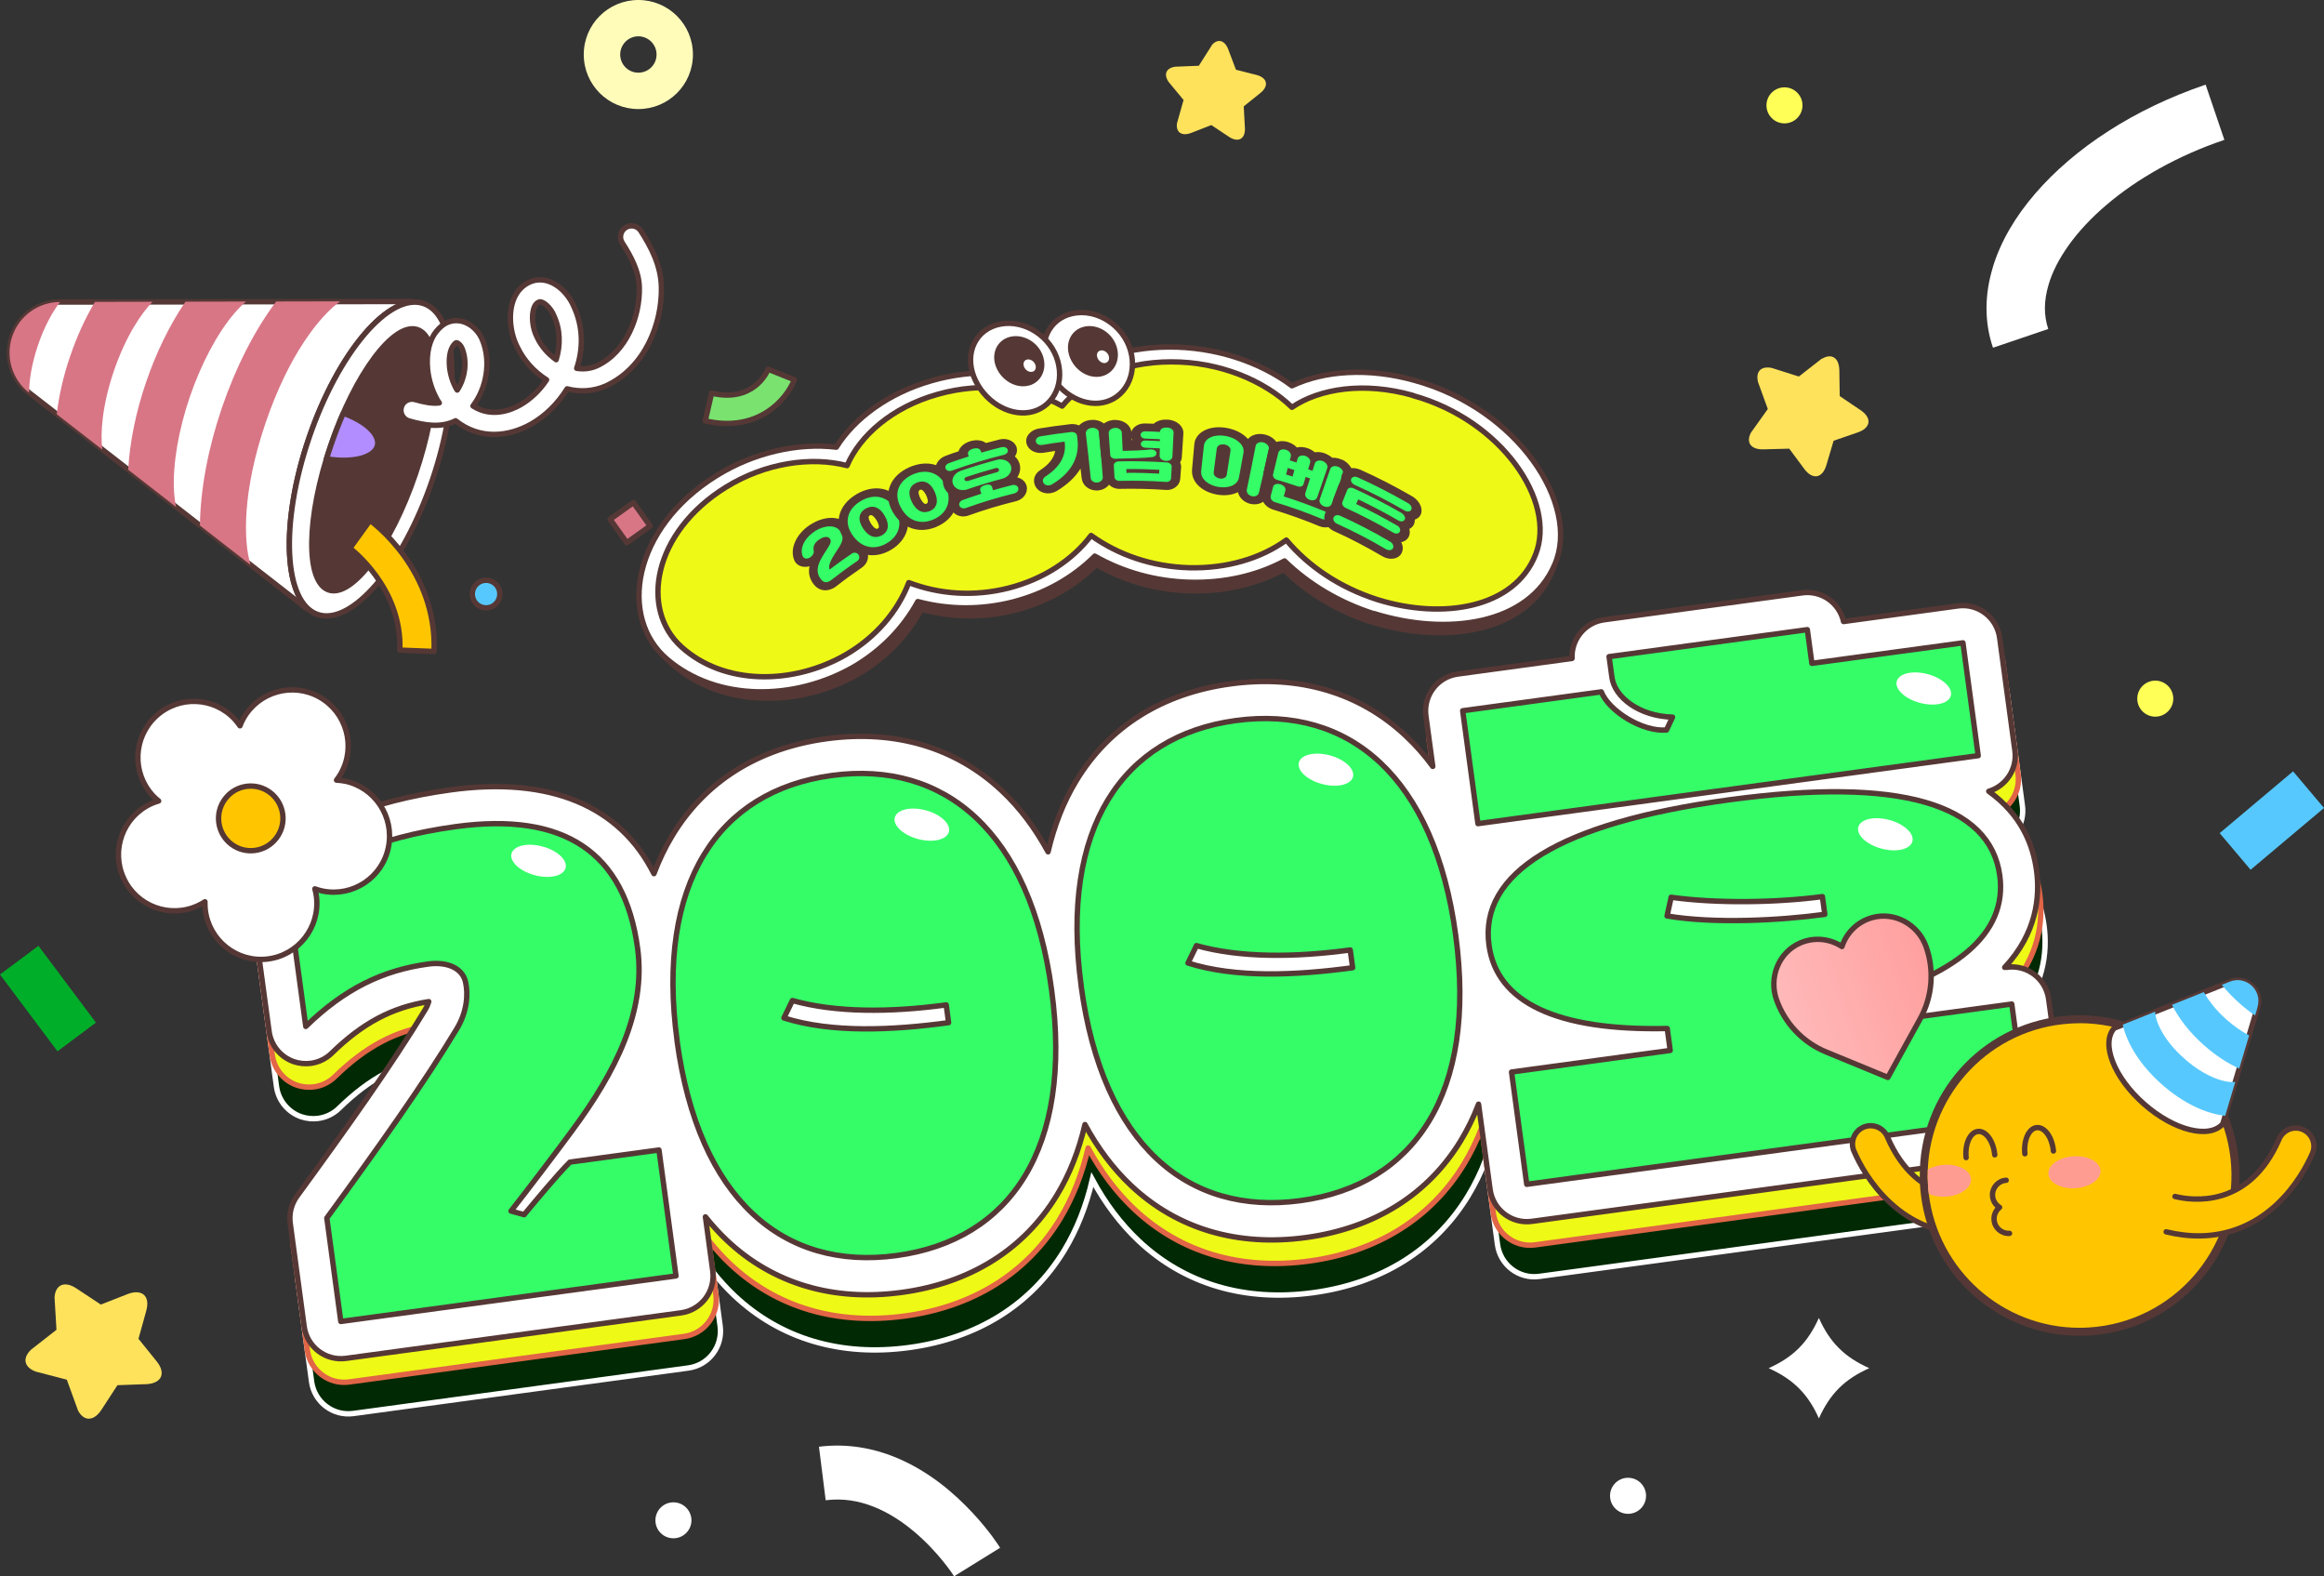 <?xml version="1.0" encoding="UTF-8"?>
<svg xmlns="http://www.w3.org/2000/svg" xmlns:xlink="http://www.w3.org/1999/xlink" viewBox="0 0 345.72 234.44">
  <rect x="0" y="0" width="345.72" height="234.44" fill="#333333" stroke="none"/>
  <defs>
    <style>
      .cls-1 {
        fill: url(#_무제_그라디언트);
      }

      .cls-1, .cls-2, .cls-3, .cls-4, .cls-5, .cls-6, .cls-7, .cls-8, .cls-9, .cls-10, .cls-11, .cls-12, .cls-13 {
        stroke-width: .8px;
      }

      .cls-1, .cls-2, .cls-3, .cls-4, .cls-6, .cls-7, .cls-8, .cls-9, .cls-10, .cls-11, .cls-12, .cls-13 {
        stroke-linecap: round;
        stroke-linejoin: round;
      }

      .cls-1, .cls-2, .cls-3, .cls-4, .cls-6, .cls-7, .cls-8, .cls-9, .cls-10, .cls-11, .cls-13 {
        stroke: #553835;
      }

      .cls-14, .cls-15, .cls-16, .cls-17, .cls-18, .cls-19, .cls-20, .cls-21, .cls-22, .cls-23, .cls-24, .cls-25 {
        stroke-width: 0px;
      }

      .cls-14, .cls-2 {
        fill: #57c8fd;
      }

      .cls-15, .cls-10 {
        fill: #d87686;
      }

      .cls-3, .cls-22 {
        fill: #34fd68;
      }

      .cls-16 {
        fill: #ff9c92;
      }

      .cls-26 {
        clip-path: url(#clippath);
      }

      .cls-17, .cls-8 {
        fill: none;
      }

      .cls-18 {
        fill: #ffe25c;
      }

      .cls-19 {
        fill: #00ae29;
      }

      .cls-20, .cls-7 {
        fill: #ffc600;
      }

      .cls-4 {
        fill: #7ae26f;
      }

      .cls-5 {
        fill: #002904;
        stroke: #fff;
        stroke-miterlimit: 10;
      }

      .cls-6, .cls-12 {
        fill: #eff916;
      }

      .cls-9, .cls-24 {
        fill: #fff;
      }

      .cls-21 {
        fill: #fffcba;
      }

      .cls-27 {
        mix-blend-mode: darken;
      }

      .cls-11 {
        fill: #b28dff;
      }

      .cls-12 {
        stroke: #e16546;
      }

      .cls-13, .cls-23 {
        fill: #553835;
      }

      .cls-28 {
        isolation: isolate;
      }

      .cls-25 {
        fill: #ffff57;
      }
    </style>
    <clipPath id="clippath">
      <rect class="cls-17" x=".83" y="33" width="344" height="177.86"/>
    </clipPath>
    <linearGradient id="_무제_그라디언트" data-name="무제 그라디언트" x1="265.88" y1="163.92" x2="288.16" y2="171.74" gradientTransform="translate(0 317.12) scale(1 -1)" gradientUnits="userSpaceOnUse">
      <stop offset="0" stop-color="#ffb9b9"/>
      <stop offset="1" stop-color="#ff9f9f"/>
    </linearGradient>
  </defs>
  <g class="cls-28">
    <g id="_레이어_2" data-name="레이어 2">
      <g id="_레이어_1-2" data-name="레이어 1">
        <path class="cls-24" d="M270.58,210.96c-.79-1.77-1.73-3.25-2.98-4.49-1.24-1.24-2.73-2.18-4.49-2.98,1.77-.8,3.25-1.74,4.49-2.98,1.24-1.24,2.18-2.73,2.98-4.49.79,1.77,1.73,3.25,2.98,4.49,1.24,1.24,2.73,2.18,4.51,2.98-1.77.79-3.25,1.73-4.51,2.98-1.24,1.24-2.18,2.72-2.98,4.49Z"/>
        <path class="cls-24" d="M296.44,39.78c1.18-3.89,3.38-7.58,6.31-10.98,5.87-6.8,14.7-12.59,25.36-16.21l2.79,8.21c-7.01,2.37-13.06,5.84-17.57,9.7-4.54,3.85-7.48,8.11-8.57,11.8-.74,2.48-.73,4.62-.06,6.63l-8.23,2.79v-.03c-1.33-3.89-1.21-8.03-.02-11.9h-.01Z"/>
        <path class="cls-21" d="M94.96,0c-4.49,0-8.12,3.62-8.12,8.11s3.63,8.11,8.12,8.11,8.12-3.62,8.12-8.11-3.64-8.11-8.12-8.11ZM94.96,10.81c-1.49,0-2.7-1.21-2.7-2.7s1.21-2.71,2.7-2.71,2.71,1.21,2.71,2.71-1.21,2.7-2.71,2.7Z"/>
        <path class="cls-14" d="M341.12,114.72l-10.92,9.19,4.6,5.45,10.92-9.19-4.6-5.45Z"/>
        <path class="cls-19" d="M5.72,140.67l-5.72,4.27,8.55,11.42,5.72-4.27-8.55-11.42Z"/>
        <path class="cls-18" d="M8.11,192.9l.29,4.88-3.75,2.93c-1.37,1.28-1.07,2.65.68,3.29l4.61,1.2,1.67,4.59c.87,1.65,2.37,1.63,3.51-.16.1-.16,2.35-3.61,2.35-3.61l4.42-.16c2.2-.16,2.83-1.66,1.38-3.43-.14-.16-2.67-3.31-2.67-3.31,0,0,1.08-3.9,1.14-4.1.64-2.2-.54-3.33-2.63-2.6l-4.11,1.61s-3.44-2.28-3.6-2.38c-1.76-1.19-3.14-.6-3.28,1.25h0Z"/>
        <path class="cls-18" d="M180.27,6.74l-1.93,3.04-3.49.14c-1.37.18-1.78,1.12-1.01,2.26l2.23,2.69-.98,3.46c-.19,1.35.7,1.99,2.16,1.42.12-.05,2.95-1.15,2.95-1.15l2.7,1.8c1.38.85,2.41.22,2.29-1.46,0-.16-.17-3.12-.17-3.12,0,0,2.33-1.86,2.44-1.96,1.32-1.04,1.11-2.23-.45-2.69l-3.15-.8s-1.08-2.83-1.12-2.97c-.54-1.47-1.61-1.71-2.49-.67h.01Z"/>
        <path class="cls-24" d="M148.78,230.21c-.09-.16-1.52-2.45-4.13-5.24-2.61-2.79-6.38-6.13-11.38-8.2-3.32-1.37-7.23-2.13-11.44-1.6l1,7.96c2.59-.32,4.93.09,7.15.97,2.22.88,4.29,2.24,6.04,3.73,3.53,2.96,5.78,6.38,5.91,6.61l6.83-4.23h.01Z"/>
        <path class="cls-25" d="M320.62,106.59c1.48,0,2.68-1.2,2.68-2.68s-1.2-2.68-2.68-2.68-2.68,1.2-2.68,2.68,1.2,2.68,2.68,2.68Z"/>
        <path class="cls-25" d="M265.46,18.35c1.48,0,2.68-1.2,2.68-2.68s-1.2-2.68-2.68-2.68-2.68,1.2-2.68,2.68,1.2,2.68,2.68,2.68Z"/>
        <path class="cls-24" d="M100.18,228.79c1.48,0,2.68-1.2,2.68-2.67s-1.2-2.68-2.68-2.68-2.68,1.2-2.68,2.68,1.2,2.67,2.68,2.67Z"/>
        <path class="cls-24" d="M242.19,225.15c1.48,0,2.68-1.2,2.68-2.68s-1.2-2.68-2.68-2.68-2.68,1.2-2.68,2.68,1.2,2.68,2.68,2.68Z"/>
        <path class="cls-18" d="M271.02,53.33l-3.42,2.67-4.01-1.27c-1.62-.35-2.48.55-2.05,2.14l1.44,3.96-2.51,3.52c-.77,1.46-.01,2.54,1.88,2.48.17,0,3.82-.1,3.82-.1l2.33,3.14c1.22,1.52,2.64,1.23,3.2-.72.05-.18,1.07-3.6,1.07-3.6,0,0,3.39-1.17,3.57-1.23,1.92-.65,2.16-2.07.58-3.22l-3.24-2.19s-.06-3.64-.06-3.81c-.02-1.88-1.13-2.59-2.55-1.76h-.02Z"/>
        <g class="cls-26">
          <g>
            <path class="cls-5" d="M299.64,152.04l-.31.04c4.77-5.1,5.26-10.56,4.74-14.41-.52-3.85-2.24-8.29-7.11-11.79,2.56-.77,4.26-3.3,3.89-6.04l-2.27-16.79c-.41-3.03-3.19-5.15-6.21-4.74l-17.01,2.32c-.61-2.77-3.26-4.66-6.13-4.27l-29.49,4.01c-2.86.39-4.91,2.92-4.77,5.75l-17.01,2.32c-3.02.41-5.14,3.2-4.73,6.23l1.02,7.51c-1.22-1.66-2.56-3.18-4.01-4.54-6.85-6.44-15.86-9.12-26.05-7.74-10.15,1.38-18.09,6.36-22.97,14.4-1.91,3.15-3.3,6.68-4.2,10.58-1.91-3.52-4.19-6.56-6.88-9.08-6.85-6.44-15.86-9.12-26.05-7.74-10.15,1.38-18.09,6.36-22.97,14.4-1.07,1.76-1.98,3.66-2.73,5.67-5.05-10.08-15.44-14.48-30.2-12.47-11.96,1.63-21.36,5.49-27.96,11.5-1.35,1.22-2,3.03-1.76,4.84l2.66,19.6c.28,2.07,1.7,3.8,3.67,4.49.83.28,1.7.36,2.54.25,1.15-.16,2.25-.67,3.11-1.52,4.58-4.46,8.93-6.79,14.43-7.66-.1.36-.27.76-.52,1.18-4.94,8.2-12.08,18.18-19.07,27.75-.84,1.15-1.21,2.59-1.02,4.01l2.08,15.39c.41,3.03,3.19,5.15,6.21,4.74l49.84-6.77c3.02-.41,5.14-3.2,4.73-6.23l-1.09-8.05c1.01,1.26,2.08,2.45,3.23,3.53,6.83,6.42,15.81,9.09,25.97,7.71s18.15-6.37,23.05-14.4c1.91-3.14,3.31-6.68,4.21-10.57,1.91,3.53,4.2,6.57,6.88,9.1,6.83,6.43,15.81,9.09,25.97,7.71s18.15-6.37,23.05-14.41c1.03-1.7,1.92-3.52,2.65-5.44l1.72,12.69c.41,3.03,3.19,5.15,6.21,4.74l74.41-10.11c3.02-.41,5.14-3.2,4.73-6.23l-2.26-16.7c-.41-3.03-3.19-5.15-6.21-4.74l-.02.02Z"/>
            <path class="cls-12" d="M299,147.34l-.31.04c4.77-5.1,5.26-10.56,4.74-14.4-.52-3.85-2.24-8.29-7.11-11.79,2.56-.77,4.26-3.3,3.89-6.04l-2.27-16.79c-.41-3.03-3.19-5.15-6.21-4.74l-17.01,2.32c-.61-2.77-3.26-4.66-6.13-4.27l-29.49,4.01c-2.86.39-4.91,2.92-4.77,5.75l-17.01,2.32c-3.02.41-5.14,3.2-4.73,6.23l1.02,7.51c-1.22-1.66-2.55-3.18-4.01-4.54-6.85-6.44-15.86-9.12-26.05-7.74-10.15,1.38-18.09,6.36-22.97,14.4-1.91,3.15-3.3,6.68-4.2,10.58-1.91-3.52-4.2-6.56-6.88-9.08-6.85-6.44-15.86-9.12-26.05-7.74-10.15,1.38-18.09,6.36-22.97,14.4-1.07,1.76-1.98,3.66-2.73,5.67-5.05-10.08-15.44-14.48-30.19-12.47-11.96,1.63-21.36,5.49-27.96,11.5-1.35,1.22-2,3.04-1.76,4.84l2.66,19.6c.28,2.07,1.7,3.8,3.67,4.49.83.28,1.7.36,2.54.25,1.15-.16,2.25-.67,3.11-1.52,4.58-4.46,8.93-6.79,14.43-7.66-.1.36-.27.76-.52,1.18-4.94,8.2-12.08,18.18-19.07,27.75-.84,1.15-1.21,2.59-1.02,4.01l2.08,15.39c.41,3.03,3.19,5.15,6.21,4.74l49.84-6.77c3.02-.41,5.14-3.2,4.73-6.23l-1.09-8.05c1.01,1.26,2.08,2.45,3.23,3.53,6.83,6.43,15.81,9.09,25.97,7.71,10.16-1.38,18.15-6.37,23.05-14.41,1.91-3.14,3.31-6.68,4.21-10.57,1.91,3.53,4.19,6.57,6.88,9.1,6.83,6.42,15.81,9.09,25.97,7.71s18.15-6.37,23.05-14.4c1.03-1.7,1.92-3.52,2.65-5.44l1.72,12.69c.41,3.03,3.19,5.15,6.21,4.74l74.41-10.11c3.02-.41,5.14-3.2,4.73-6.23l-2.26-16.71c-.41-3.03-3.19-5.15-6.21-4.74l-.02.02Z"/>
            <path class="cls-9" d="M298.53,143.84l-.31.04c4.77-5.1,5.26-10.56,4.74-14.4-.52-3.85-2.24-8.29-7.11-11.79,2.56-.77,4.26-3.3,3.89-6.04l-2.27-16.79c-.41-3.03-3.19-5.15-6.21-4.74l-17.01,2.32c-.61-2.77-3.26-4.66-6.13-4.27l-29.49,4.01c-2.86.39-4.91,2.92-4.77,5.75l-17.01,2.32c-3.02.41-5.14,3.2-4.73,6.23l1.02,7.51c-1.22-1.66-2.55-3.18-4.01-4.54-6.85-6.44-15.86-9.12-26.05-7.74-10.19,1.38-18.09,6.36-22.97,14.4-1.91,3.15-3.3,6.69-4.2,10.58-1.91-3.52-4.19-6.56-6.88-9.08-6.85-6.44-15.86-9.12-26.05-7.74-10.19,1.38-18.09,6.36-22.97,14.4-1.07,1.76-1.98,3.66-2.73,5.67-5.05-10.08-15.44-14.48-30.19-12.47-11.96,1.63-21.36,5.49-27.96,11.5-1.35,1.22-2,3.03-1.76,4.84l2.66,19.6c.28,2.07,1.7,3.8,3.67,4.49.83.28,1.7.36,2.54.25,1.15-.16,2.25-.67,3.11-1.52,4.58-4.46,8.93-6.79,14.43-7.66-.1.35-.27.76-.52,1.18-4.94,8.2-12.08,18.18-19.07,27.75-.84,1.15-1.21,2.59-1.02,4.01l2.08,15.38c.41,3.03,3.19,5.15,6.21,4.74l49.84-6.77c3.02-.41,5.14-3.2,4.73-6.23l-1.09-8.05c1.01,1.26,2.08,2.45,3.23,3.53,6.83,6.42,15.81,9.09,25.97,7.71,10.18-1.38,18.15-6.37,23.05-14.4,1.91-3.14,3.31-6.68,4.21-10.57,1.91,3.53,4.2,6.57,6.88,9.1,6.83,6.42,15.81,9.09,25.97,7.71,10.18-1.38,18.15-6.37,23.05-14.4,1.03-1.7,1.92-3.52,2.65-5.44l1.72,12.69c.41,3.03,3.19,5.15,6.21,4.74l74.41-10.11c3.02-.41,5.14-3.2,4.73-6.23l-2.26-16.71c-.41-3.03-3.19-5.15-6.21-4.74l-.02.02Z"/>
            <path class="cls-3" d="M50.7,196.54l-2.08-15.38c7.84-10.74,14.52-20.15,19.34-28.15,1.53-2.54,1.71-5.16,1.29-6.98-.45-2-2.65-3.04-5.54-2.65-6.76.92-12.46,3.67-18.22,9.28l-2.66-19.6c5.09-4.63,12.89-8.47,24.99-10.12,16.06-2.18,25.09,3.75,27.03,18.09,1.28,9.41-3.31,18.45-9.73,27.11-2.26,3.08-6.43,8.57-9.1,11.98l1.95.54c1.85-2.22,4.76-5.75,6.81-7.82l13.25-1.8,2.53,18.73-49.84,6.77h0Z"/>
            <path class="cls-3" d="M100.73,154.82c-3.18-23.48,6.14-37.19,22.98-39.48,16.84-2.29,29.56,8.43,32.73,31.91,3.18,23.48-6.13,37.19-23.07,39.49-16.84,2.29-29.46-8.35-32.65-31.92h0ZM117.88,148.81l-1.26,2.59c7.1,2.26,16.16,1.83,24.49.7l-.35-2.64c-8.34,1.13-16.47,1.16-22.88-.65h0Z"/>
            <path class="cls-3" d="M160.84,146.65c-3.18-23.48,6.13-37.19,22.98-39.48,16.94-2.3,29.56,8.43,32.73,31.91,3.18,23.48-6.13,37.19-23.07,39.49-16.84,2.29-29.46-8.35-32.65-31.92h0ZM177.99,140.64l-1.26,2.59c7.1,2.26,16.16,1.83,24.49.7l-.36-2.64c-8.33,1.13-16.47,1.16-22.88-.65h0Z"/>
            <path class="cls-3" d="M301.53,166.03l-74.41,10.11-2.26-16.7,23.6-3.21-.44-3.26c-16.48.36-25.37-3.9-26.52-12.42-1.44-10.64,10.41-18.16,35.77-21.6,25.36-3.44,38.78.64,40.22,11.28,1.15,8.53-6.27,15.09-22.44,19.07l.44,3.26,23.78-3.23,2.26,16.71ZM294.27,112.39l-74.41,10.11-2.27-16.79,20.62-2.81c1.1,2.81,6.08,5.98,9.7,5.67l.9-1.91c-4.94-.13-8.62-2.95-9.02-5.93l-.42-3.07,29.49-4.01.68,5.01,22.47-3.05,2.27,16.79h0ZM248.6,133.47l-.61,2.76c7.04,1.19,16.89.66,23.47-.24l-.36-2.64c-6.58.89-15.68,1.06-22.51.1h0Z"/>
            <path class="cls-24" d="M84.14,129.1c.31-1.18-1.24-2.62-3.46-3.21-2.22-.59-4.28-.11-4.59,1.07-.31,1.18,1.24,2.62,3.46,3.21,2.22.59,4.28.11,4.59-1.07Z"/>
            <path class="cls-24" d="M141.16,123.72c.31-1.18-1.24-2.62-3.46-3.21-2.22-.59-4.28-.11-4.59,1.07-.31,1.18,1.24,2.62,3.46,3.21,2.22.59,4.28.11,4.59-1.07Z"/>
            <path class="cls-24" d="M201.27,115.55c.31-1.18-1.24-2.62-3.46-3.21-2.22-.59-4.28-.11-4.59,1.07-.31,1.18,1.24,2.62,3.46,3.2,2.22.59,4.28.11,4.59-1.07Z"/>
            <path class="cls-24" d="M290.21,103.47c.31-1.18-1.24-2.62-3.46-3.21-2.22-.59-4.28-.11-4.59,1.07-.31,1.18,1.24,2.62,3.46,3.21,2.22.59,4.28.11,4.59-1.07Z"/>
            <path class="cls-24" d="M284.49,125.15c.31-1.18-1.24-2.62-3.46-3.21-2.22-.59-4.28-.11-4.59,1.07-.31,1.18,1.24,2.62,3.46,3.21,2.22.59,4.28.11,4.59-1.07Z"/>
            <path class="cls-13" d="M204.05,92.51c-5.03-1.62-9.49-4.28-13.08-7.81-4.15,2.24-8.98,3.3-13.96,3.17-4.98-.14-9.74-1.48-13.93-3.91-3.24,3.27-7.41,5.59-12.05,6.78-4.65,1.18-9.4,1.12-13.97-.12-2.15,4-5.42,7.32-9.45,9.66-8.66,4.93-20.01,4.99-27.38-1.32-7.32-6.21-5.28-19.49,7.15-27.22,5.5-3.4,12.02-4.85,17.67-4.13,2.69-4.34,7.74-8.03,14.04-9.82,6.29-1.8,13.06-1.45,18.42.77,3.83-3.46,9.83-5.66,16.54-5.67,6.71-.03,13.36,2.16,18.13,5.78,4.76-2.27,11.33-2.72,18.08-.81,15.22,4.19,24.45,18.42,20.54,27.32-3.86,8.95-15.98,10.68-26.76,7.31v.02Z"/>
            <path class="cls-9" d="M204.35,91.27c-5.09-1.63-9.62-4.31-13.26-7.84-4.18,2.24-9.06,3.3-14.11,3.17-5.05-.14-9.86-1.47-14.12-3.89-3.27,3.28-7.5,5.61-12.19,6.82-4.7,1.19-9.53,1.17-14.14-.06-2.18,4.01-5.5,7.36-9.57,9.74-8.78,5.01-20.24,5.17-27.66-1.11-7.36-6.17-5.28-19.53,7.27-27.35,5.55-3.45,12.13-4.93,17.84-4.24,2.72-4.35,7.82-8.08,14.17-9.89,6.34-1.83,13.18-1.49,18.6.7,3.86-3.47,9.9-5.68,16.69-5.71,6.77-.05,13.49,2.14,18.32,5.77,4.79-2.27,11.42-2.73,18.23-.81,15.35,4.2,24.74,18.48,20.86,27.4-3.82,8.98-16,10.68-26.92,7.27h0Z"/>
            <path class="cls-6" d="M210.17,58.8c-7.23-2.05-13.86-1.02-17.98,1.78-4.09-3.99-10.8-6.79-17.99-6.76-7.2,0-13.08,2.78-16.19,6.58-4.83-2.75-11.8-3.67-18.54-1.75-6.75,1.9-11.55,6.12-13.46,10.6-5.29-1.38-12.14-.43-18.04,3.22-10.79,6.69-12.84,18.14-6.57,23.77,6.32,5.69,16.51,5.67,24.41,1.14,4.49-2.62,7.74-6.44,9.38-10.73,4.54,1.74,9.7,2.12,14.87.81,5.16-1.33,9.45-4.13,12.25-7.82,4.02,2.89,9.08,4.65,14.62,4.8,5.54.13,10.62-1.36,14.43-4.12,3.28,3.92,7.93,7.06,13.51,8.85,9.8,3.06,20.43,1.27,23.56-6.68,3.16-7.91-5.05-20-18.25-23.66h-.02Z"/>
            <path class="cls-9" d="M168.34,52.78c.69,3.76-1.55,6.9-4.87,7.19-3.32.28-6.78-2.31-7.89-5.97-1.11-3.65.89-7.09,4.62-7.48,3.73-.4,7.44,2.5,8.13,6.26h0Z"/>
            <path class="cls-13" d="M163.86,55.56c1.64-.43,2.48-2.23,1.81-4.06-.67-1.83-2.67-2.97-4.4-2.5-1.73.47-2.46,2.32-1.7,4.12.76,1.79,2.65,2.87,4.29,2.44h0Z"/>
            <path class="cls-9" d="M164.57,54.36c.66-.17.99-.89.73-1.61-.27-.73-1.04-1.18-1.71-1-.68.17-.99.9-.7,1.62s1.03,1.16,1.69,1h0Z"/>
            <path class="cls-9" d="M157.37,53.76c1,3.69-.96,7-4.2,7.57-3.25.56-6.89-1.74-8.3-5.29-1.4-3.55.28-7.14,3.94-7.84,3.66-.7,7.56,1.87,8.56,5.56Z"/>
            <path class="cls-13" d="M153.17,56.9c1.59-.56,2.26-2.43,1.45-4.2-.81-1.77-2.89-2.73-4.56-2.13-1.67.61-2.24,2.52-1.34,4.24.9,1.72,2.86,2.64,4.45,2.08Z"/>
            <path class="cls-9" d="M153.77,55.65c.64-.22.91-.96.57-1.67-.32-.7-1.13-1.09-1.77-.86-.65.23-.9.98-.56,1.68.34.7,1.12,1.07,1.76.85Z"/>
            <path class="cls-22" d="M123.88,86.84c-.81.54-1.63.47-2.22-.21-1.4-1.61-.37-3.4.53-4.8.06-.09.11-.17.17-.25.61-.94.58-.99.5-1.09-.02-.02-.21-.05-.57.18-.05.03-.1.06-.15.1-.47.34-.47.65-.43.88.13.62-.18,1.27-.8,1.69-.02,0-.1.06-.11.07-.39.24-.84.32-1.22.24-.38-.09-.66-.32-.8-.67-.52-1.34.16-3.03,1.77-4.22.13-.09.25-.18.38-.26,1.86-1.18,3.85-1.09,4.66.09.98,1.42.17,2.52-.76,3.94-.18.28-.32.51-.43.72.66-.48,1.32-.95,2-1.41.02,0,.08-.06.1-.06.65-.37,1.42-.22,1.79.34.39.58.2,1.4-.42,1.82-1.29.88-2.55,1.8-3.79,2.77-.06.05-.12.09-.18.13h0Z"/>
            <path class="cls-23" d="M121.22,79c1.47-.93,3.09-.97,3.76-.01.76,1.08.21,1.87-.73,3.28-.57.86-1.14,1.94-.82,2.43,1.07-.82,2.17-1.61,3.28-2.36.01,0,.03-.02.05-.03.35-.21.76-.09.95.19.2.29.15.73-.21.96-1.3.88-2.58,1.82-3.82,2.79-.05.04-.1.07-.13.1-.53.36-.99.32-1.37-.13-1.2-1.41-.18-2.96.74-4.37.64-1,.83-1.33.51-1.76-.21-.28-.74-.37-1.47.09-.06.04-.13.09-.2.13-.58.43-.84.96-.72,1.56.08.39-.11.74-.48,1-.02.02-.05.03-.07.05-.43.26-.93.19-1.09-.22-.43-1.11.21-2.5,1.49-3.45.11-.08.22-.16.33-.23M120.6,77.99c-.15.09-.29.19-.43.3-1.86,1.38-2.66,3.44-2.03,4.99.2.51.63.86,1.19.98.35.08.72.06,1.09-.04-.19.93-.05,1.91.75,2.83.8.9,1.99.99,3.06.27.07-.05.15-.1.22-.16,1.22-.96,2.48-1.87,3.76-2.74.91-.62,1.2-1.79.64-2.66-.51-.77-1.58-1.01-2.49-.58.43-.92.57-1.89-.17-2.98-.98-1.45-3.35-1.61-5.57-.21h0Z"/>
            <path class="cls-22" d="M131.86,81.49c-2.07,1.02-4.19.48-5.61-1.53-1.5-2.11-.96-4.51,1.5-5.95.13-.07.26-.14.39-.21,2.33-1.14,4.61-.39,5.73,1.74.61,1.14.73,2.28.42,3.31-.32,1.01-1.03,1.85-2.07,2.45-.12.06-.23.13-.35.19h0ZM129.1,76.17c-.86.51-.53,1.41-.11,2.06.4.64,1.05,1.32,1.82.94.03-.01.06-.03.09-.06.65-.38.7-1.07.12-2.06-.38-.65-1.01-1.34-1.82-.94-.03.02-.07.03-.1.06Z"/>
            <path class="cls-23" d="M128.4,74.33c1.87-.92,3.79-.44,4.85,1.53,1.12,2.09.42,3.92-1.34,4.94-.1.06-.21.11-.31.17-1.68.82-3.5.47-4.78-1.38-1.35-1.94-.73-3.92,1.24-5.07.11-.06.22-.13.33-.18M131.06,79.7s.1-.05.14-.08c1.01-.58,1.15-1.62.41-2.91-.69-1.21-1.66-1.64-2.68-1.14-.05.02-.1.06-.16.08-1.07.62-1.19,1.7-.39,2.92.77,1.18,1.72,1.58,2.67,1.11M127.88,73.25c-.15.07-.3.15-.44.24-2.82,1.65-3.46,4.5-1.76,6.84,1.62,2.24,4.1,2.83,6.44,1.68.13-.06.26-.13.39-.21,1.18-.69,2.03-1.68,2.39-2.84.36-1.17.24-2.47-.43-3.74-1.25-2.43-3.88-3.29-6.59-1.97h0ZM130.54,78.63c-.38.18-.95-.72-.97-.76-.36-.56-.36-.88-.34-1,0-.07.01-.12.16-.21.02,0,.03-.02.05-.02.39-.19.9.65.96.75.35.58.35.91.34,1.02,0,.07-.02.12-.17.2-.02,0-.03.02-.05.02h0Z"/>
            <path class="cls-22" d="M138.79,77.92c-2.17.78-4.21.02-5.39-2.14-.62-1.13-.76-2.28-.36-3.31.39-1.03,1.25-1.88,2.49-2.43.13-.06.28-.12.41-.17,2.43-.87,4.61.12,5.49,2.36.95,2.43.02,4.54-2.26,5.55-.12.06-.24.1-.36.15h0ZM136.62,72.34c-.34.15-.53.36-.61.66-.09.36,0,.85.28,1.38.33.68.9,1.42,1.7,1.13.03-.02.07-.02.1-.04.69-.31.81-.99.34-2.04-.31-.68-.85-1.44-1.7-1.14-.04.02-.07.02-.11.04h0Z"/>
            <path class="cls-23" d="M136.13,70.43c1.95-.7,3.81-.02,4.64,2.05.89,2.21-.02,3.94-1.87,4.76-.1.05-.21.09-.32.13-1.76.63-3.52.08-4.58-1.9-1.13-2.08-.31-3.97,1.77-4.9.12-.06.24-.1.35-.14ZM138.18,76.07s.1-.04.15-.06c1.07-.47,1.32-1.49.72-2.85-.56-1.28-1.48-1.81-2.53-1.43-.06.01-.11.04-.17.06-1.13.51-1.36,1.55-.7,2.87.63,1.26,1.53,1.76,2.52,1.4M135.72,69.31c-.16.06-.31.12-.46.19-2.98,1.33-3.91,4.08-2.48,6.6,1.36,2.4,3.75,3.26,6.21,2.38.13-.05.28-.1.41-.17,2.57-1.13,3.7-3.59,2.66-6.32-.98-2.56-3.5-3.7-6.33-2.68ZM137.77,74.94c-.39.14-.86-.82-.88-.86-.15-.31-.44-1.04-.04-1.22.02,0,.04-.01.06-.02.4-.14.83.74.88.84.14.32.43,1.06.04,1.23-.01,0-.03.02-.05.02h0Z"/>
            <path class="cls-22" d="M143.78,76.15c-.69.19-1.41-.11-1.65-.7-.13-.31-.1-.66.08-.98.17-.3.46-.54.8-.66.72-.26,1.44-.51,2.18-.74,0-.03-.02-.06-.02-.1-.35.12-.71.24-1.06.36-.06.02-.13.04-.2.06-1.2.32-2.4-.16-2.81-1.15-.2-.51-.17-1.07.11-1.58-.54,0-1.04-.26-1.22-.7-.25-.6.16-1.34.92-1.61.78-.29,1.56-.55,2.35-.81-.02-.58.46-1.1,1.29-1.35.06-.02.13-.04.2-.06.75-.17,1.37,0,1.68.44.8-.23,1.62-.44,2.43-.64.02,0,.1-.02.12-.02.75-.14,1.46.24,1.61.83.12.48-.13.96-.57,1.25.52.26.91.69,1.04,1.23.13.54,0,1.1-.34,1.58-.35.47-.88.81-1.49.98-.36.1-.73.19-1.09.29.02.03.03.06.04.09.74-.21,1.49-.4,2.23-.58.02,0,.1-.02.13-.02.75-.13,1.43.26,1.58.89.16.66-.33,1.33-1.07,1.52-2.43.59-4.83,1.32-7.18,2.16-.02,0-.1.03-.11.03h.02Z"/>
            <path class="cls-23" d="M144.89,66.71c.48-.11.88,0,1.01.37.02.08.06.17.08.24,1.01-.29,2.03-.57,3.05-.82.02,0,.04,0,.06-.01.38-.06.74.11.82.41.09.32-.16.65-.56.74-2.63.65-5.22,1.44-7.77,2.36-.02,0-.04.02-.06.02-.36.1-.73-.03-.85-.32-.13-.3.09-.66.47-.81.99-.36,1.97-.69,2.97-1-.03-.08-.06-.17-.09-.25-.15-.41.19-.74.72-.9.05-.01.1-.02.13-.04M148.43,68.36c.92-.17,1.78.27,1.98,1.01.2.78-.39,1.59-1.32,1.83-1.74.46-3.47.98-5.17,1.57-.05.01-.09.03-.14.05-.86.23-1.73-.11-2.01-.82-.31-.76.2-1.64,1.14-1.97,1.77-.61,3.56-1.15,5.37-1.63.06-.02.1-.02.16-.03M143.92,71.55s.02,0,.03,0c1.44-.48,2.9-.92,4.38-1.33.2-.06.32-.23.28-.4-.05-.16-.23-.24-.42-.21h-.03c-1.48.4-2.96.85-4.42,1.34-.2.06-.31.25-.25.41.06.15.24.23.43.18M146.69,72.11c.43-.1.79-.02.9.36.05.15.1.29.13.44.95-.27,1.89-.52,2.85-.76.02,0,.05,0,.07-.02.39-.06.76.13.84.45.09.33-.17.69-.58.8-2.45.6-4.87,1.33-7.23,2.18-.02,0-.04.02-.06.02-.36.1-.76-.05-.88-.36-.13-.33.09-.72.48-.85.92-.33,1.85-.64,2.78-.94-.05-.15-.09-.29-.15-.44-.14-.42.18-.69.68-.84.06-.02.1-.03.15-.04M144.59,65.55c-.09.02-.17.04-.25.07-.92.28-1.55.85-1.74,1.5-.65.21-1.29.43-1.92.67-.54.2-.99.55-1.25,1-.27.46-.31.97-.12,1.41.18.43.55.74,1.01.91-.1.46-.06.92.12,1.37.27.64.8,1.11,1.43,1.38-.11.12-.2.25-.28.38-.26.47-.3,1-.11,1.46.36.87,1.42,1.3,2.41,1.03.06-.02.1-.03.16-.05,2.33-.84,4.7-1.55,7.11-2.14.51-.13.95-.41,1.25-.81.31-.42.43-.93.32-1.42-.15-.66-.7-1.14-1.4-1.31.39-.59.53-1.26.37-1.92-.11-.47-.36-.87-.72-1.19.28-.39.38-.87.27-1.3-.22-.89-1.28-1.46-2.4-1.26-.06,0-.12.02-.18.04-.67.17-1.33.34-2,.52-.5-.38-1.26-.52-2.09-.33h0Z"/>
            <path class="cls-22" d="M156.09,72.78c-.75.07-1.43-.37-1.57-1.04-.1-.5.12-1,.59-1.32,1.77-1.15,2.67-2.45,2.63-4.06-.87.12-1.74.25-2.6.4-.02,0-.11.02-.13.02-.77.08-1.47-.32-1.61-.96-.15-.68.39-1.34,1.25-1.49,1.54-.26,3.08-.48,4.65-.66.02,0,.11,0,.13,0,.62-.02,1.15.25,1.39.66.04-.66.69-1.22,1.56-1.28h.15c.91,0,1.64.55,1.7,1.26.18,2.2.35,4.4.5,6.6.02.38-.12.74-.4,1.01-.27.26-.64.42-1.05.45h-.13c-.8,0-1.46-.53-1.55-1.24-.17-1.57-.36-3.15-.54-4.72-.13,2.55-1.62,4.58-4.17,6.12-.19.11-.43.2-.66.24-.02,0-.1.02-.12.02Z"/>
            <path class="cls-23" d="M162.52,63.63c.51,0,.94.29.97.71.2,2.2.39,4.39.56,6.6.03.45-.34.79-.84.83h-.08c-.46,0-.84-.28-.88-.7-.22-2.2-.46-4.39-.72-6.58-.05-.43.35-.81.9-.85h.09M159.44,64.26c.4-.02.73.21.77.52.02.16.04.32.06.47.31,2.28-.46,4.81-3.77,6.79-.12.07-.27.12-.42.15-.02,0-.05,0-.07,0-.42.04-.79-.21-.86-.57-.06-.28.07-.55.33-.72,2.28-1.47,3.19-3.22,2.89-5.22-1.13.14-2.25.31-3.36.5-.02,0-.05,0-.07,0-.41.04-.77-.17-.84-.5-.08-.36.22-.7.66-.78,1.53-.26,3.07-.47,4.6-.65h.07M162.51,62.46c-.07,0-.14,0-.21,0-.74.06-1.37.37-1.77.81-.33-.14-.73-.21-1.14-.2-.06,0-.13,0-.19.02-1.57.17-3.12.4-4.68.65-.6.1-1.12.39-1.46.8-.35.42-.48.92-.36,1.41.22.93,1.24,1.52,2.36,1.41.06,0,.12-.02.18-.02.58-.1,1.15-.19,1.73-.27-.2,1.1-.95,2.03-2.26,2.88-.69.46-1.01,1.19-.85,1.92.21.97,1.19,1.6,2.27,1.5.05,0,.12-.02.17-.02.23-.04.57-.13.91-.33,1.56-.94,2.75-2.04,3.53-3.33.06.5.12,1,.18,1.49.13,1.02,1.07,1.76,2.2,1.77h.19c1.21-.09,2.11-.98,2.06-2.08-.13-2.21-.28-4.4-.44-6.61-.07-1.03-1.11-1.83-2.42-1.82h0Z"/>
            <path class="cls-22" d="M166.44,72.11c-.69-.03-1.25-.53-1.29-1.14-.03-.57-.07-1.15-.11-1.71-.01-.22.04-.43.16-.62-.39-.2-.68-.55-.71-.96-.08-1.07-.17-2.14-.25-3.21-.06-.74.65-1.4,1.6-1.42h.15c.9.03,1.6.61,1.63,1.33.03.69.06,1.39.08,2.09.49,0,.95-.02,1.39-.05-.05-.11-.07-.24-.08-.36,0-.26.1-.5.26-.69-.18-.19-.28-.43-.29-.69,0-.31.13-.59.4-.81.26-.2.61-.32.99-.31.56.02,1.11.03,1.67.06.1-.15.23-.28.4-.38.32-.18.73-.27,1.18-.25.06,0,.12,0,.18.02.92.13,1.54.7,1.51,1.4-.06,1.18-.13,2.35-.2,3.53-.02.3-.14.57-.36.77.18.22.28.49.27.77-.04.57-.07,1.15-.11,1.71-.02.31-.18.59-.44.8-.27.21-.62.31-.99.28-2.32-.17-4.63-.21-6.92-.16h-.11Z"/>
            <path class="cls-23" d="M173.73,63.6c.5.06.87.34.85.75-.05,1.18-.1,2.35-.17,3.53-.02.45-.46.7-.98.66-.03,0-.06,0-.1,0-.47-.06-.84-.36-.82-.78,0-.36.02-.72.03-1.08-.72-.04-1.43-.07-2.16-.09h-.06c-.34-.03-.6-.26-.61-.54,0-.3.28-.54.66-.53.73.01,1.46.05,2.18.09v-.29c-.73-.04-1.47-.07-2.19-.09h-.06c-.35-.03-.62-.26-.62-.55,0-.3.28-.54.67-.53.74.01,1.48.05,2.22.09v-.02c0-.44.46-.66,1.01-.63.04,0,.08,0,.12,0M165.95,63.63c.52.02.92.34.93.74.05.89.09,1.79.13,2.69,1.5-.02,2.83-.07,4.1-.21.06,0,.11-.02.18,0h.08c.38.04.67.26.66.58,0,.29-.26.51-.59.55-1.42.17-3.26.18-5.01.23-.17,0-.35,0-.52.02h-.06c-.37-.02-.67-.26-.69-.57-.07-1.07-.15-2.14-.23-3.21-.03-.42.38-.78.92-.8h.09M173.68,68.79c.36.06.65.33.62.64-.03.57-.06,1.15-.09,1.71-.02.32-.35.57-.73.54-2.33-.17-4.66-.22-6.98-.16h-.05c-.36-.02-.64-.26-.66-.57-.03-.57-.06-1.15-.1-1.71-.02-.32.28-.6.68-.62,2.4-.06,4.83,0,7.26.16h.06M167.56,70.33c1.62-.02,3.25.02,4.88.11,0-.19.02-.38.02-.57-1.64-.09-3.28-.13-4.91-.11,0,.19.02.38.02.57ZM173.87,62.43c-.08,0-.16-.02-.24-.02-.62-.04-1.21.09-1.66.36-.13.07-.24.16-.33.25-.43-.02-.86-.03-1.29-.04-.99-.02-1.81.51-2.04,1.22-.13-.95-1.1-1.7-2.32-1.74h-.21c-.65.01-1.25.25-1.67.62-.44.39-.65.92-.61,1.43.1,1.07.2,2.14.28,3.21.04.43.26.83.6,1.12-.03.15-.05.3-.03.46.04.57.09,1.15.13,1.71.07.92.91,1.65,1.92,1.7h.17c2.28-.05,4.57,0,6.87.16.52.04,1.02-.1,1.42-.4.41-.3.67-.74.71-1.22.05-.57.09-1.15.13-1.71.02-.26-.03-.52-.14-.77.14-.23.23-.49.25-.77.08-1.18.16-2.35.23-3.53.06-1-.84-1.87-2.15-2.05h0ZM168.36,65.53c0-.12,0-.23,0-.35.02.06.06.12.08.17-.03.06-.06.12-.07.17Z"/>
            <path class="cls-22" d="M180.75,72.93c-1.74-.43-2.88-1.62-2.74-2.97.13-1.24.25-2.48.37-3.72.13-1.45,1.85-2.36,4.01-1.98.13.02.27.06.4.09,1.98.49,3.17,1.84,2.91,3.18-.23,1.22-.46,2.45-.7,3.67-.29,1.42-1.96,2.16-3.87,1.82-.12-.02-.24-.05-.36-.08h0ZM182.05,66.69s-.32-.05-.34.13c-.16,1.18-.32,2.35-.5,3.53-.02.13.15.2.23.21.11.02.33.05.35-.11.18-1.18.35-2.35.52-3.52.02-.14-.13-.2-.24-.22-.01,0-.03,0-.04,0h0ZM185.94,74.33c-.79-.26-1.28-.96-1.14-1.67.43-2.17.85-4.33,1.25-6.5.06-.37.31-.67.69-.85.37-.17.83-.21,1.28-.09.02,0,.13.04.15.04.89.28,1.44,1.04,1.28,1.74-.49,2.15-1,4.3-1.53,6.44-.19.74-1.01,1.14-1.87.93-.02,0-.12-.03-.13-.04h0Z"/>
            <path class="cls-23" d="M188.01,65.83c.51.16.83.58.74.98-.47,2.16-.96,4.31-1.47,6.46-.1.43-.58.65-1.07.52-.03,0-.05-.02-.08-.02-.45-.15-.74-.54-.65-.96.46-2.16.89-4.32,1.31-6.49.08-.43.59-.66,1.14-.52.03,0,.06.02.09.02M182.64,64.91c1.47.36,2.54,1.36,2.34,2.45-.22,1.22-.44,2.45-.67,3.67-.23,1.17-1.62,1.64-3.11,1.38-.1-.02-.21-.04-.31-.06-1.32-.33-2.32-1.21-2.2-2.31.14-1.24.28-2.47.4-3.71.11-1.19,1.56-1.78,3.21-1.49.12.02.23.05.34.07M181.33,71.14s.06.02.09.02c.52.1,1.01-.11,1.08-.58.19-1.17.38-2.35.55-3.52.07-.44-.3-.81-.8-.93-.03,0-.07-.02-.1-.02-.56-.09-1.07.13-1.14.59-.15,1.18-.31,2.35-.46,3.53-.05.44.3.78.76.9M188.38,64.69c-.07-.02-.14-.04-.21-.06-1.04-.25-2.02.05-2.52.66-.62-.7-1.57-1.26-2.73-1.55-.15-.04-.31-.07-.47-.1-2.6-.45-4.66.69-4.79,2.48-.1,1.24-.22,2.48-.33,3.72-.14,1.68,1.21,3.12,3.29,3.63.13.03.27.06.41.09,1.19.21,2.29.06,3.13-.36.16.74.76,1.39,1.61,1.67.06.02.13.04.19.06,1.21.3,2.38-.25,2.66-1.32.54-2.14,1.07-4.28,1.59-6.43.24-1-.54-2.09-1.82-2.5v.02Z"/>
            <path class="cls-22" d="M189.42,75.2c-.76-.29-1.21-1-1.03-1.68.11-.43.22-.88.33-1.31.06-.26.21-.48.44-.63-.36-.32-.56-.77-.46-1.19.25-1.07.5-2.16.76-3.24.08-.35.32-.64.69-.8.37-.17.83-.18,1.29-.05.02,0,.13.04.15.05.57.21.98.6,1.14,1.03.1-.08.21-.14.35-.19.37-.14.83-.14,1.28.02.02,0,.13.05.15.06.42.17.75.44.95.75.39-.21.95-.24,1.49-.04.01,0,.13.05.14.06.39.17.69.43.89.73.38-.13.86-.1,1.32.09.02,0,.13.06.14.06.85.41,1.3,1.23,1.05,1.89-.56,1.49-1.13,2.96-1.71,4.43-.14.36-.43.59-.8.69.31.36.42.82.26,1.23-.25.61-1.03.85-1.76.55-2.29-.95-4.6-1.78-6.93-2.48-.02,0-.11-.04-.13-.04v.02ZM191.89,72.57c.05.2.05.4,0,.59-.02.1-.06.18-.08.28.62.21,1.24.41,1.85.63-.17-.32-.24-.67-.13-1,0-.03.02-.06.02-.09-.22.02-.46,0-.69-.09-.32-.11-.64-.21-.96-.32h0Z"/>
            <path class="cls-23" d="M199.16,69.46c.47.23.74.68.6,1.05-.55,1.49-1.1,2.97-1.67,4.45-.16.4-.65.54-1.14.34-.02,0-.06-.02-.08-.03-.43-.21-.68-.63-.54-1.02.53-1.49,1.05-2.99,1.56-4.49.13-.4.66-.55,1.18-.34.03,0,.06.02.09.04ZM196.82,68.6c.48.21.75.66.62,1.02-.49,1.45-.99,2.9-1.49,4.35-.14.39-.62.55-1.12.37-.02,0-.05-.02-.08-.03-.43-.19-.69-.61-.56-.99.23-.72.47-1.44.69-2.16-.21-.08-.43-.15-.64-.23-.11.36-.22.72-.33,1.08-.09.32-.5.46-.88.32-1.02-.35-2.05-.67-3.08-.97-.02,0-.04-.02-.06-.02-.35-.13-.58-.46-.51-.76.27-1.07.53-2.15.78-3.23.1-.42.58-.62,1.11-.46.03,0,.06.01.09.03.48.17.76.59.66.98-.05.19-.1.38-.15.57.33.1.66.21,1,.32.05-.19.1-.38.16-.56.11-.42.6-.59,1.14-.42.03,0,.05.02.09.03.48.2.75.62.63,1-.1.32-.2.64-.29.96.21.08.43.15.65.23.11-.36.23-.73.34-1.09.12-.39.64-.56,1.15-.37.03,0,.06.02.09.03M191.31,70.57c.32.1.65.21.97.31.1-.32.18-.65.28-.97-.33-.1-.65-.21-.99-.31-.09.32-.17.65-.26.97ZM190.58,72.07c.46.17.74.53.63.91-.08.29-.16.56-.24.85,2.06.65,4.11,1.4,6.13,2.24.02,0,.04.02.06.02.35.17.53.53.41.82-.13.32-.52.43-.9.28-2.3-.96-4.64-1.79-6.98-2.5-.02,0-.05-.02-.07-.02-.4-.15-.69-.52-.58-.93.11-.43.23-.87.34-1.31.1-.42.58-.55,1.1-.4.04,0,.07.02.1.04M199.68,68.4c-.06-.03-.13-.06-.2-.09-.43-.17-.89-.25-1.31-.23-.24-.22-.54-.41-.87-.56-.06-.03-.13-.06-.21-.09-.51-.19-1.03-.24-1.51-.16-.24-.22-.54-.4-.88-.54-.06-.02-.13-.06-.21-.08-.54-.18-1.09-.21-1.57-.1-.29-.32-.69-.58-1.16-.75-.07-.02-.13-.05-.21-.07-1.36-.39-2.61.17-2.84,1.22-.24,1.08-.48,2.17-.73,3.24-.1.44,0,.9.27,1.29-.1.16-.18.33-.23.53-.1.43-.21.88-.31,1.31-.23.98.41,2,1.49,2.41.06.02.12.04.17.06,2.31.7,4.61,1.52,6.87,2.46,1.06.44,2.23.1,2.61-.82.16-.39.15-.81,0-1.22.24-.18.43-.42.55-.71.59-1.47,1.18-2.94,1.75-4.42.37-.94-.27-2.13-1.49-2.73v.02Z"/>
            <path class="cls-22" d="M198.54,78.38c-.68-.36-1.03-1.1-.8-1.69.24-.63,1.08-.88,1.86-.53,2.53,1.14,5.03,2.43,7.48,3.87.02,0,.1.06.12.07.69.47.96,1.26.64,1.82-.34.59-1.21.7-1.93.27-2.37-1.4-4.79-2.65-7.25-3.76-.02,0-.1-.05-.11-.06h0ZM199.83,76.07c-.67-.36-1.03-1.08-.8-1.65.24-.6.46-1.21.7-1.82.13-.32.41-.54.76-.62-.23-.34-.31-.74-.18-1.08.11-.29.36-.51.72-.61.35-.09.76-.06,1.16.12,2.57,1.16,5.11,2.46,7.6,3.91.02,0,.09.06.11.07.69.47,1.01,1.26.71,1.81-.18.34-.55.51-.98.51.13.32.14.66-.02.95-.17.32-.51.5-.91.51.31.42.38.92.16,1.31-.15.28-.43.46-.77.51-.35.06-.73-.02-1.08-.23-2.32-1.36-4.68-2.58-7.07-3.67-.01,0-.09-.05-.11-.06v.02Z"/>
            <path class="cls-23" d="M209.57,74.9c.35.24.51.64.37.92-.16.29-.6.35-.98.12-2.44-1.42-4.92-2.69-7.45-3.83-.02,0-.04-.02-.06-.03-.36-.19-.56-.57-.44-.85.12-.31.54-.42.95-.24,2.56,1.15,5.08,2.45,7.56,3.88.02,0,.04.02.05.04ZM208.62,76.41c.33.22.49.6.35.87-.15.28-.58.35-.95.13-1.96-1.14-3.96-2.18-5.97-3.14-.1.23-.2.47-.3.69,2.07.98,4.1,2.06,6.11,3.22.01,0,.04.02.06.03.33.23.46.61.31.88-.16.29-.57.36-.94.14-2.33-1.37-4.72-2.6-7.13-3.7-.02,0-.04-.02-.05-.03-.34-.18-.53-.55-.41-.83.24-.6.48-1.21.72-1.81.12-.3.53-.42.94-.23,2.44,1.11,4.84,2.34,7.21,3.71.02,0,.04.02.06.04ZM206.86,80.6c.36.25.52.66.35.95-.17.3-.63.36-1.03.13-2.39-1.41-4.83-2.67-7.3-3.79-.02,0-.04-.02-.06-.03-.35-.19-.56-.58-.44-.89.13-.33.58-.44.99-.26,2.51,1.13,4.99,2.42,7.42,3.85.02.02.05.02.06.04M210.22,73.9c-.05-.04-.11-.07-.17-.1-2.51-1.45-5.06-2.77-7.66-3.93-.58-.26-1.18-.32-1.7-.18-.53.14-.92.48-1.08.93-.12.32-.11.66,0,1-.26.17-.45.41-.55.7-.23.61-.46,1.22-.69,1.82-.15.4-.12.85.07,1.27-.08,0-.15.02-.22.05-.54.14-.94.5-1.12.96-.33.88.19,1.96,1.18,2.49.06.03.1.06.16.08,2.44,1.1,4.83,2.35,7.19,3.74.5.29,1.06.43,1.59.36.54-.06,1.01-.34,1.25-.77.28-.49.27-1.11-.02-1.68.46-.09.85-.34,1.08-.74.21-.37.24-.81.13-1.24.27-.13.49-.32.63-.58.13-.24.19-.51.17-.79.35-.12.65-.34.84-.66.45-.81,0-2.01-1.06-2.71v-.02Z"/>
            <path class="cls-7" d="M293.1,183.49c-4.48.09-8.56-1.48-11.96-4.64-2.95-2.74-4.59-5.9-5.3-7.55l-.02-.03c-.61-1.34-.04-2.94,1.3-3.58,1.35-.64,2.96-.06,3.6,1.29.02.03.04.08.07.17,4.46,10.28,12.96,9.09,15.46,8.48,1.45-.36,2.92.54,3.27,1.99.35,1.45-.54,2.92-1.99,3.28-1.51.37-3,.57-4.44.6h0Z"/>
            <path class="cls-20" d="M309.34,198.06c-11.7,0-21.59-8.78-23-20.42-.06-.43-.09-.87-.13-1.32-.05-.82-.06-1.64-.03-2.43.46-11.92,9.77-21.49,21.67-22.27.51-.03,1.02-.05,1.52-.05,12.18,0,22.33,9.54,23.12,21.74.83,12.79-8.88,23.86-21.64,24.69-.51.03-1.02.05-1.52.05Z"/>
            <path class="cls-23" d="M309.38,152.18c11.81,0,21.76,9.21,22.53,21.19.8,12.49-8.64,23.25-21.09,24.06-.5.03-.99.05-1.48.05-11.39,0-21.04-8.55-22.41-19.9-.05-.43-.1-.85-.12-1.28-.06-.8-.06-1.59-.03-2.36.44-11.45,9.45-20.95,21.12-21.7.5-.03.99-.05,1.48-.05M309.38,151c-.52,0-1.04.02-1.56.05-12.2.79-21.76,10.61-22.22,22.84-.03.81-.02,1.64.03,2.49.03.43.07.88.13,1.35,1.44,11.94,11.58,20.94,23.59,20.94.52,0,1.04-.02,1.56-.05,13.09-.85,23.04-12.21,22.19-25.33-.81-12.5-11.22-22.29-23.71-22.29Z"/>
            <path class="cls-9" d="M335.84,149.78l-.37,1.25-.89,2.98-1.47,4.93-.59,1.98-1.5,5.03-.35,1.2c-2.02,2.3-7.27.98-11.73-2.95-4.46-3.93-6.44-8.98-4.43-11.28l1.29-.51,4.83-1.94,2.51-1,4.73-1.9,2.68-1.07,1.19-.48c2.41-.97,4.87,1.28,4.12,3.78h0Z"/>
            <g class="cls-27">
              <path class="cls-14" d="M332.52,160.92l-1.5,5.03c-2.92-.32-6.29-1.9-9.4-4.65-3.17-2.79-5.19-6.01-5.84-8.9l4.83-1.94c0,1.34,1.13,4.17,4.37,7.02,3.27,2.88,6.25,3.62,7.55,3.43h0Z"/>
            </g>
            <g class="cls-27">
              <path class="cls-14" d="M334.58,154l-1.47,4.93c-1.74-.79-3.5-1.94-5.2-3.43-2.15-1.9-3.78-3.99-4.8-6.05l4.73-1.9c.69,1.24,1.78,2.69,3.42,4.13,1.17,1.03,2.29,1.78,3.32,2.32h0Z"/>
            </g>
            <g class="cls-27">
              <path class="cls-14" d="M335.84,149.78l-.37,1.25c-.77-.52-1.53-1.11-2.27-1.77-1.01-.89-1.91-1.83-2.68-2.78l1.19-.48c2.41-.97,4.87,1.28,4.12,3.78h0Z"/>
            </g>
            <path class="cls-8" d="M292.48,172.17c-.2-2.04.6-3.78,1.78-3.89,1.17-.11,2.29,1.45,2.48,3.48"/>
            <path class="cls-8" d="M301.22,171.6c-.2-2.04.6-3.78,1.77-3.89,1.18-.11,2.29,1.45,2.48,3.48"/>
            <path class="cls-20" d="M298.44,175.54c-1.2.08-2.1,1.11-2.03,2.31.05.74.46,1.37,1.05,1.72-.54.43-.87,1.11-.82,1.84.08,1.2,1.11,2.1,2.3,2.03"/>
            <path class="cls-8" d="M298.44,175.54c-1.2.08-2.1,1.11-2.03,2.31.05.74.46,1.37,1.05,1.72-.54.43-.87,1.11-.82,1.84.08,1.2,1.11,2.1,2.3,2.03"/>
            <path class="cls-16" d="M312.47,174.1c.09,1.31-1.58,2.48-3.72,2.62s-3.94-.81-4.03-2.12c-.09-1.31,1.58-2.48,3.72-2.62,2.14-.14,3.94.81,4.03,2.12Z"/>
            <path class="cls-16" d="M293.2,175.36c.09,1.31-1.58,2.48-3.72,2.62-.96.06-1.85-.1-2.55-.41-.05-.43-.1-.85-.12-1.28-.05-.8-.06-1.59-.03-2.36.65-.37,1.47-.62,2.4-.69,2.14-.14,3.94.81,4.03,2.12Z"/>
            <path class="cls-20" d="M323.55,177.95c2.5.62,10.99,1.82,15.46-8.46.03-.08.06-.13.07-.17.65-1.35,2.26-1.93,3.6-1.28,1.34.64,1.91,2.24,1.29,3.58l-.02.03c-.72,1.64-2.36,4.8-5.31,7.54-3.23,2.98-7.05,4.54-11.25,4.62-1.66.03-3.38-.17-5.15-.6"/>
            <path class="cls-8" d="M323.55,177.95c2.5.62,10.99,1.82,15.46-8.46.03-.08.06-.13.07-.17.65-1.35,2.26-1.93,3.6-1.28,1.34.64,1.91,2.24,1.29,3.58l-.02.03c-.72,1.64-2.36,4.8-5.31,7.54-3.23,2.98-7.05,4.54-11.25,4.62-1.66.03-3.38-.17-5.15-.6"/>
            <path class="cls-1" d="M278.5,136.48c-2.22.62-3.83,2.29-4.49,4.3-1.77-1.15-4.06-1.45-6.19-.54-3.22,1.38-4.71,5.13-3.55,8.43,1.24,3.53,3.93,6.37,7.39,7.79l9.18,3.78,4.8-8.7c1.81-3.28,2.14-7.18.9-10.71-1.16-3.31-4.67-5.29-8.04-4.35h0Z"/>
            <path class="cls-9" d="M45.52,90.43l-8.26-6.43-7.52-5.85-3.56-2.77-7.12-5.54-3.86-3-6.76-5.25-4.1-3.18c-2.55-1.97-3.55-5.34-2.52-8.39,1.04-3.05,3.9-5.1,7.11-5.1h5.19s8.56-.02,8.56-.02h4.89s9.01-.02,9.01-.02h4.5l9.52-.02,10.46-.02c1.01,0,1.72,1,1.4,1.95l-14.64,42.97c-.32.96-1.5,1.31-2.29.69h0Z"/>
            <path class="cls-24" d="M47.26,91.38c-5.07-1.73-5.65-13.49-1.29-26.26,4.35-12.77,11.99-21.72,17.06-19.98"/>
            <path class="cls-8" d="M47.26,91.38c-5.07-1.73-5.65-13.49-1.29-26.26,4.35-12.77,11.99-21.72,17.06-19.98"/>
            <path class="cls-9" d="M64.31,71.41c4.35-12.77,3.78-24.53-1.29-26.26-5.07-1.73-12.7,7.21-17.05,19.98-4.35,12.77-3.78,24.53,1.29,26.26,5.07,1.73,12.7-7.21,17.05-19.98Z"/>
            <path class="cls-13" d="M61.79,70.54c3.65-10.7,3.79-20.33.31-21.52-3.47-1.19-9.25,6.52-12.89,17.21-3.65,10.7-3.79,20.33-.31,21.52,3.47,1.19,9.25-6.52,12.89-17.21Z"/>
            <g class="cls-27">
              <path class="cls-15" d="M37.26,84.01l-7.52-5.85c.06-5.4,1.25-11.59,3.26-17.48,2.01-5.89,4.83-11.53,8.09-15.84l9.52-.02c-3.02,2.15-7.65,7.92-11.1,18.07-3.46,10.15-3.32,17.55-2.25,21.1h0Z"/>
              <path class="cls-15" d="M26.19,75.4l-7.12-5.54c.23-4.13,1.17-8.69,2.67-13.04,1.48-4.35,3.51-8.53,5.85-11.95l9.01-.02c-.51.43-1.1,1-1.77,1.79-2.51,2.94-4.91,7.47-6.6,12.41-1.68,4.94-2.54,9.99-2.35,13.85.06,1.02.17,1.84.31,2.5Z"/>
              <path class="cls-15" d="M15.2,66.86l-6.76-5.25c.32-2.75.99-5.71,2-8.64,1-2.94,2.26-5.7,3.69-8.07l8.56-.02c-1.68,1.74-3.97,5.1-5.75,10.3-1.77,5.2-2.01,9.27-1.73,11.67h0Z"/>
              <path class="cls-15" d="M4.34,58.43c-2.55-1.98-3.55-5.36-2.52-8.41,1.04-3.05,3.9-5.1,7.11-5.1-1.04,1.35-2.29,3.5-3.28,6.42-.99,2.92-1.32,5.39-1.32,7.1Z"/>
            </g>
            <path class="cls-7" d="M55.04,77.4c.41.29,10.01,7.37,9.53,19.49l-5.09-.2c.36-9.32-7.36-15.09-7.43-15.15l2.99-4.14Z"/>
            <path class="cls-9" d="M64.98,49.21c.21-.25.44-.49.69-.7.84-.73,1.99-1,3.1-.71,1.34.35,2.55,1.5,3.06,2.93,1.21,3.12.55,6.99-1.47,9.65,2.78,1.79,5.67.61,7-.14,1.54-.87,2.92-2.19,3.95-3.75-1.86-1.18-3.41-2.88-4.32-4.8-1.03-1.92-1.52-5.05-.5-7.37.6-1.36,1.68-2.29,3.04-2.62,2.48-.53,4.83,1.56,5.81,3.82,1.45,3.09,1.43,6.34.45,9.26,1,.16,2.03.06,3-.37,4.45-2.05,6.4-7.44,6.32-11.59-.03-2.47-1.3-4.76-2.54-6.69-.49-.77-.27-1.78.49-2.28.76-.49,1.78-.27,2.27.49,1.49,2.32,3.01,5.13,3.06,8.42.1,5.35-2.42,11.96-8.26,14.64-1.92.84-3.91.91-5.77.43-1.36,2.21-3.26,4.07-5.39,5.27-3.24,1.82-7.55,2.39-11.19-.52-2.21,1.1-4.63.68-6.94.02-.88-.25-1.38-1.15-1.14-2.03.24-.88,1.15-1.38,2.03-1.14,1.44.41,2.63.63,3.62.49-.07-.1-.13-.2-.21-.3-.02-.02-.03-.06-.05-.08-.82-1.43-1.34-3.07-1.49-4.74-.19-2.36.28-4.28,1.37-5.59h0ZM68.02,58.01c1.15-1.74,1.51-4.18.74-6.13-.18-.49-.55-.84-.82-.9-.07-.02-.09-.02-.16.04-.73.6-1.05,1.86-.91,3.5.11,1.16.47,2.32,1.04,3.34.03.06.07.1.1.15h0ZM82.73,53.5c.66-2.14.65-4.46-.36-6.6,0-.02-.01-.03-.02-.06-.49-1.13-1.58-2.05-2.08-1.94-.21.06-.53.19-.77.74-.55,1.25-.24,3.33.4,4.5.02.03.03.06.04.09.6,1.26,1.6,2.43,2.8,3.26Z"/>
            <path class="cls-2" d="M70.47,89.26c-.5-1.02-.08-2.25.94-2.75,1.02-.5,2.25-.08,2.74.94.5,1.02.08,2.25-.94,2.75-1.02.5-2.25.08-2.74-.94Z"/>
            <path class="cls-10" d="M93.24,80.71l3.47-2.48-2.48-3.48-3.47,2.48,2.48,3.48Z"/>
            <path class="cls-11" d="M48.57,68.24c.2-.66.42-1.33.65-2,.57-1.68,1.19-3.27,1.85-4.78,3.28,1.16,5.46,3.14,5.08,4.8-.42,1.81-3.71,2.63-7.57,1.98h0Z"/>
            <path class="cls-4" d="M105.86,58.48c6.16,1.43,8.2-3.05,8.41-3.56l3.9,1.56c-1.14,2.92-5.39,7.94-13.26,6.11l.95-4.1Z"/>
            <path class="cls-24" d="M51.25,116.17c-.4-.08-.8-.12-1.19-.14.24-.32.47-.64.67-1,2.25-4.02.82-9.1-3.19-11.36-4.01-2.25-9.08-.82-11.34,3.19-.2.35-.36.72-.5,1.09-.22-.32-.47-.65-.74-.95-3.12-3.39-8.39-3.6-11.77-.47-3.38,3.13-3.59,8.41-.47,11.79.28.3.58.57.88.81-.38.11-.76.24-1.13.41-4.18,1.93-6.01,6.88-4.08,11.07,1.92,4.19,6.87,6.02,11.05,4.09.37-.17.72-.37,1.05-.58,0,.4,0,.8.05,1.2.54,4.57,4.68,7.85,9.24,7.32,4.57-.54,7.84-4.69,7.3-9.26-.05-.4-.13-.8-.24-1.18.37.13.76.25,1.16.33,4.51.9,8.9-2.03,9.79-6.55.9-4.52-2.03-8.91-6.54-9.82h0Z"/>
            <path class="cls-8" d="M51.25,116.17c-.4-.08-.8-.12-1.19-.14.24-.32.47-.64.67-1,2.25-4.02.82-9.1-3.19-11.36-4.01-2.25-9.08-.82-11.34,3.19-.2.35-.36.72-.5,1.09-.22-.32-.47-.65-.74-.95-3.12-3.39-8.39-3.6-11.77-.47-3.38,3.13-3.59,8.41-.47,11.79.28.3.58.57.88.81-.38.11-.76.24-1.13.41-4.18,1.93-6.01,6.88-4.08,11.07,1.92,4.19,6.87,6.02,11.05,4.09.37-.17.72-.37,1.05-.58,0,.4,0,.8.05,1.2.54,4.57,4.68,7.85,9.24,7.32,4.57-.54,7.84-4.69,7.3-9.26-.05-.4-.13-.8-.24-1.18.37.13.76.25,1.16.33,4.51.9,8.9-2.03,9.79-6.55.9-4.52-2.03-8.91-6.54-9.82h0Z"/>
            <path class="cls-7" d="M41.1,124.65c1.62-2.1,1.22-5.12-.87-6.74-2.1-1.62-5.11-1.23-6.72.88-1.62,2.1-1.22,5.12.87,6.74s5.11,1.23,6.72-.88Z"/>
          </g>
        </g>
      </g>
    </g>
  </g>
</svg>